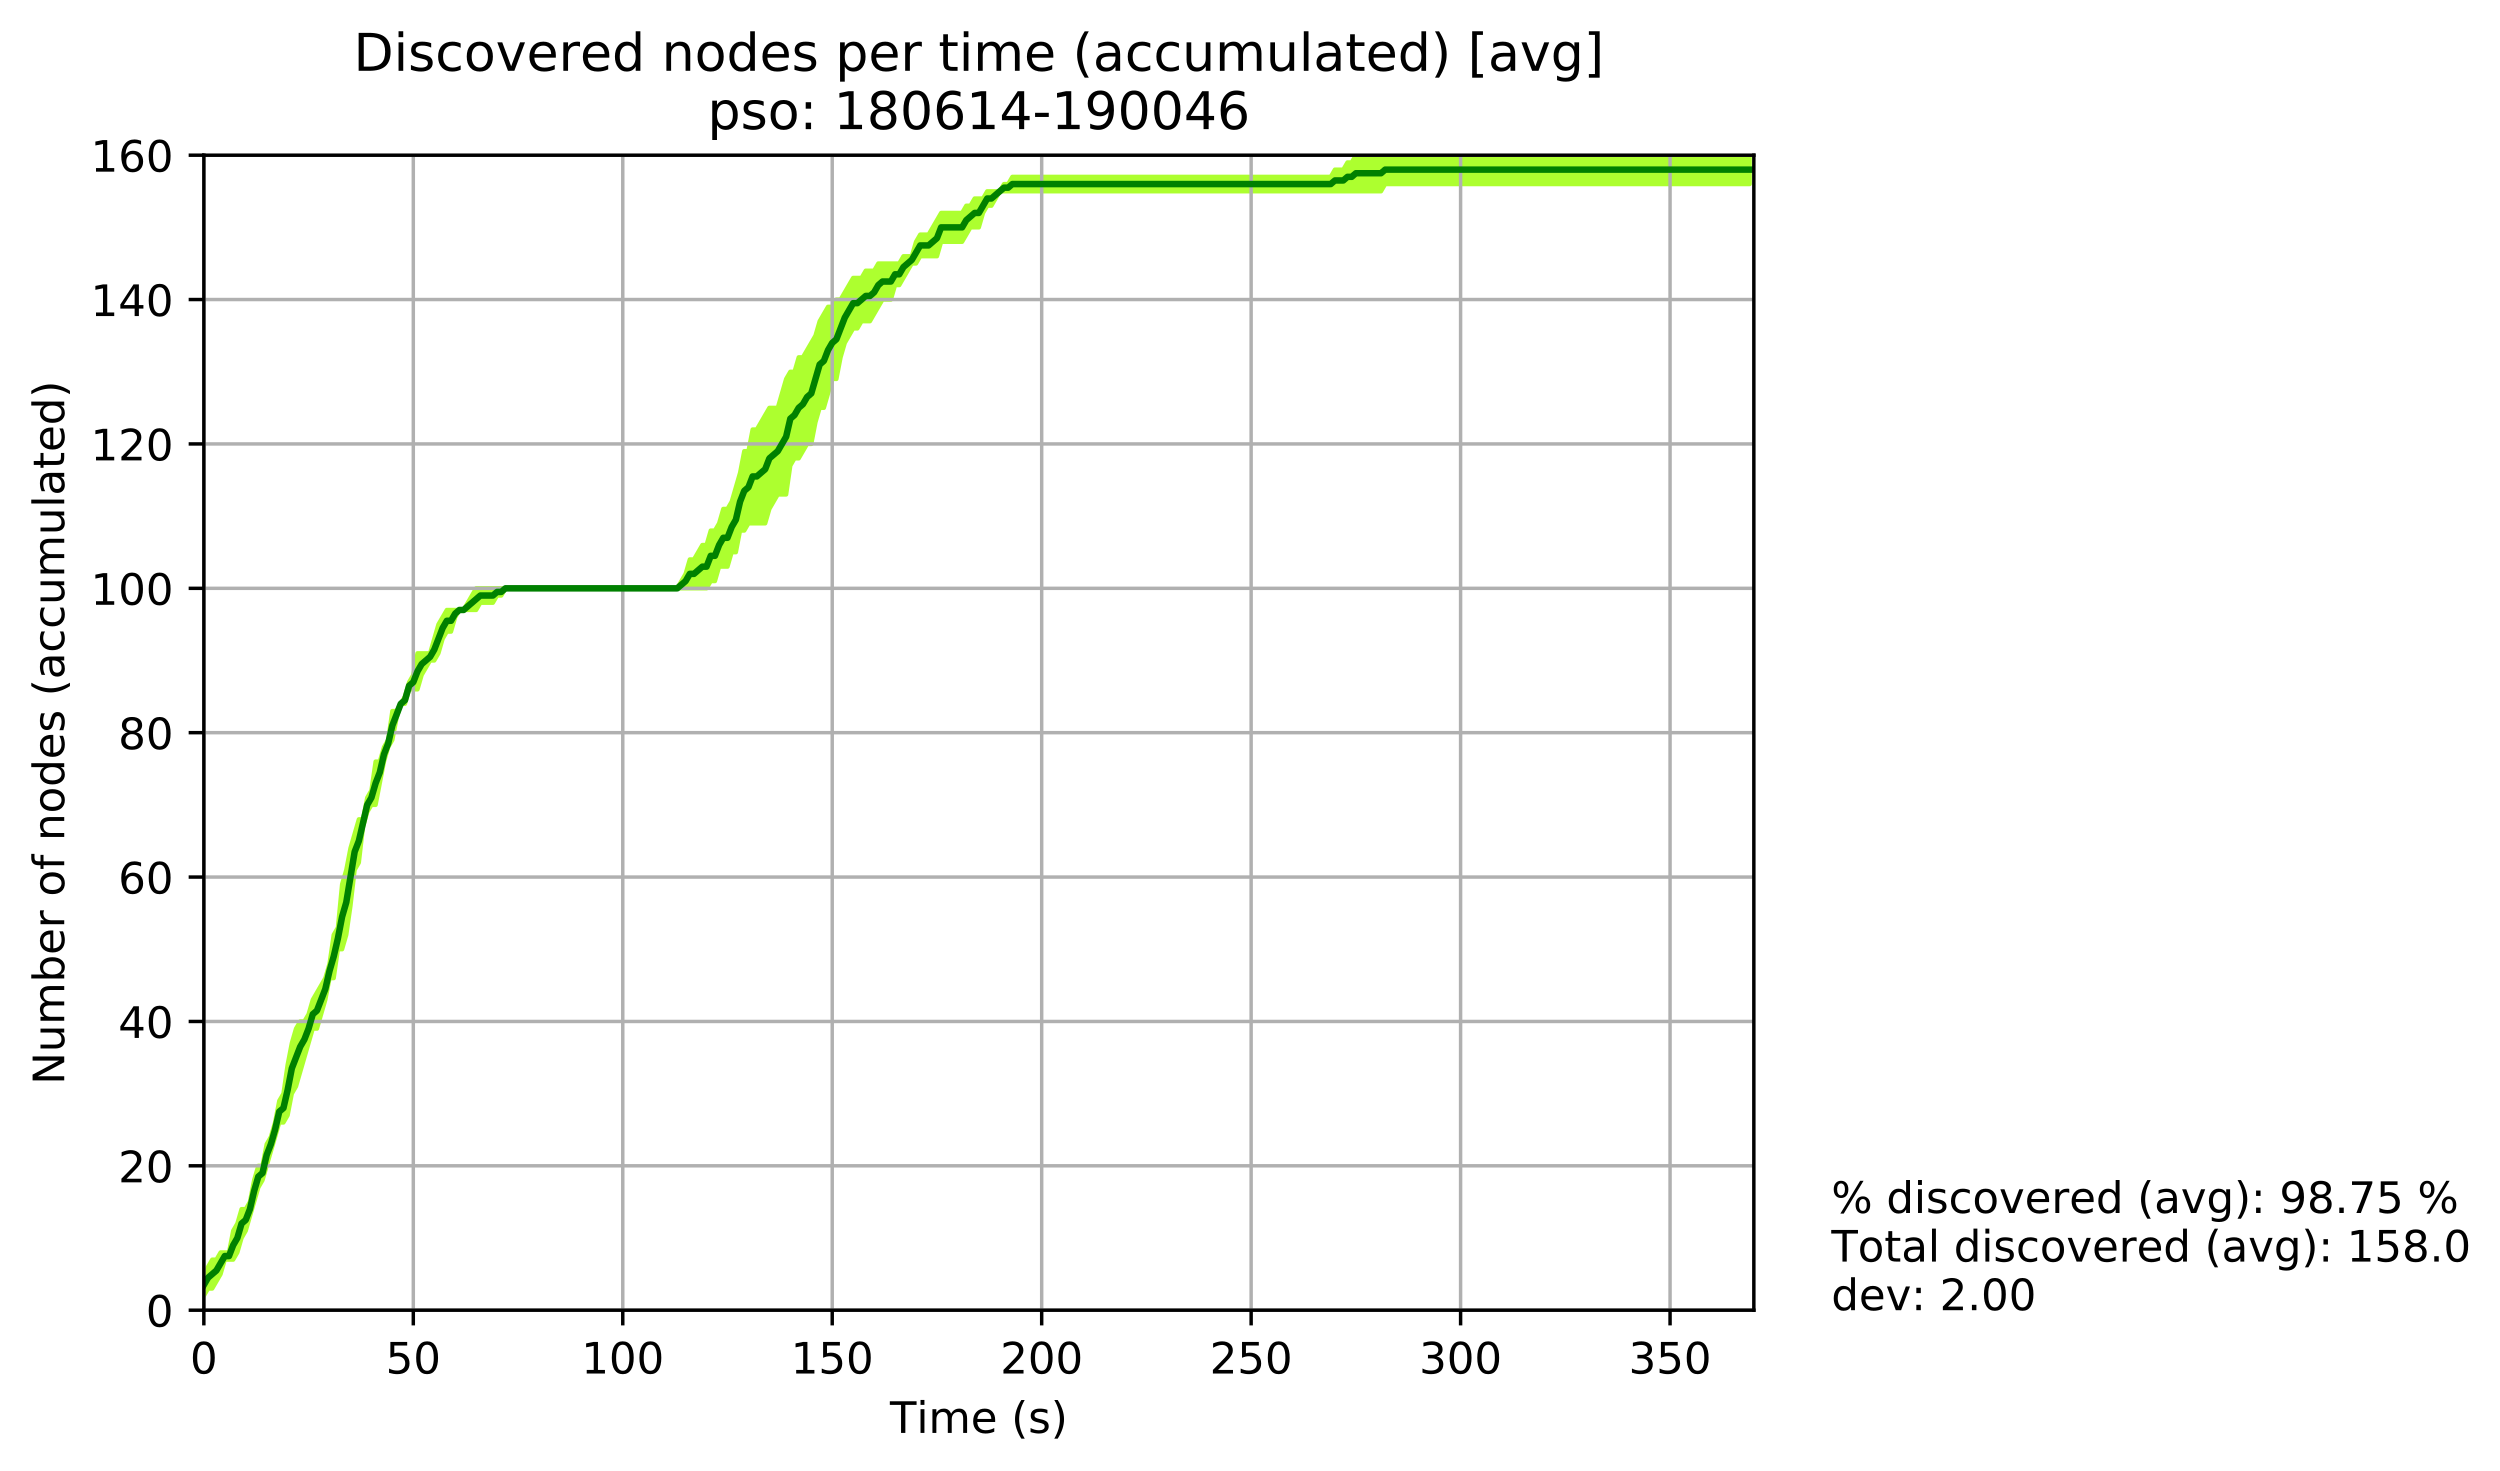 <?xml version="1.0" encoding="utf-8" standalone="no"?>
<!DOCTYPE svg PUBLIC "-//W3C//DTD SVG 1.1//EN"
  "http://www.w3.org/Graphics/SVG/1.1/DTD/svg11.dtd">
<!-- Created with matplotlib (http://matplotlib.org/) -->
<svg height="339pt" version="1.1" viewBox="0 0 576 339" width="576pt" xmlns="http://www.w3.org/2000/svg" xmlns:xlink="http://www.w3.org/1999/xlink">
 <defs>
  <style type="text/css">
*{stroke-linecap:butt;stroke-linejoin:round;}
  </style>
 </defs>
 <g id="figure_1">
  <g id="patch_1">
   <path d="M 0 339.424 
L 576.532 339.424 
L 576.532 0 
L 0 0 
z
" style="fill:#ffffff;"/>
  </g>
  <g id="axes_1">
   <g id="patch_2">
    <path d="M 46.966 301.868 
L 404.086 301.868 
L 404.086 35.755 
L 46.966 35.755 
z
" style="fill:#ffffff;"/>
   </g>
   <g id="PolyCollection_1">
    <defs>
     <path d="M 46.966 -40.883 
L 46.966 -45.872 
L 47.931 -47.535 
L 48.896 -49.199 
L 49.861 -49.199 
L 50.826 -50.862 
L 51.792 -50.862 
L 52.757 -50.862 
L 53.722 -55.851 
L 54.687 -57.515 
L 55.652 -60.841 
L 56.618 -60.841 
L 57.583 -62.504 
L 58.548 -67.494 
L 59.513 -70.82 
L 60.478 -70.82 
L 61.443 -75.81 
L 62.409 -77.473 
L 63.374 -80.799 
L 64.339 -85.789 
L 65.304 -87.452 
L 66.269 -94.105 
L 67.235 -99.095 
L 68.2 -102.421 
L 69.165 -104.084 
L 70.13 -104.084 
L 71.095 -105.747 
L 72.061 -109.074 
L 73.026 -110.737 
L 73.991 -112.4 
L 74.956 -114.063 
L 75.921 -117.39 
L 76.886 -124.043 
L 77.852 -125.706 
L 78.817 -135.685 
L 79.782 -139.011 
L 80.747 -144.001 
L 81.712 -147.327 
L 82.678 -150.654 
L 83.643 -150.654 
L 84.608 -155.643 
L 85.573 -157.307 
L 86.538 -163.959 
L 87.504 -163.959 
L 88.469 -167.286 
L 89.434 -168.949 
L 90.399 -175.602 
L 91.364 -175.602 
L 92.33 -177.265 
L 93.295 -178.928 
L 94.26 -182.255 
L 95.225 -183.918 
L 96.19 -188.907 
L 97.155 -188.907 
L 98.121 -188.907 
L 99.086 -188.907 
L 100.051 -192.234 
L 101.016 -195.56 
L 101.981 -197.223 
L 102.947 -198.887 
L 103.912 -198.887 
L 104.877 -198.887 
L 105.842 -198.887 
L 106.807 -198.887 
L 107.773 -200.55 
L 108.738 -202.213 
L 109.703 -203.876 
L 110.668 -203.876 
L 111.633 -203.876 
L 112.598 -203.876 
L 113.564 -203.876 
L 114.529 -203.876 
L 115.494 -203.876 
L 116.459 -203.876 
L 117.424 -203.876 
L 118.39 -203.876 
L 119.355 -203.876 
L 120.32 -203.876 
L 121.285 -203.876 
L 122.25 -203.876 
L 123.216 -203.876 
L 124.181 -203.876 
L 125.146 -203.876 
L 126.111 -203.876 
L 127.076 -203.876 
L 128.042 -203.876 
L 129.007 -203.876 
L 129.972 -203.876 
L 130.937 -203.876 
L 131.902 -203.876 
L 132.867 -203.876 
L 133.833 -203.876 
L 134.798 -203.876 
L 135.763 -203.876 
L 136.728 -203.876 
L 137.693 -203.876 
L 138.659 -203.876 
L 139.624 -203.876 
L 140.589 -203.876 
L 141.554 -203.876 
L 142.519 -203.876 
L 143.485 -203.876 
L 144.45 -203.876 
L 145.415 -203.876 
L 146.38 -203.876 
L 147.345 -203.876 
L 148.31 -203.876 
L 149.276 -203.876 
L 150.241 -203.876 
L 151.206 -203.876 
L 152.171 -203.876 
L 153.136 -203.876 
L 154.102 -203.876 
L 155.067 -203.876 
L 156.032 -203.876 
L 156.997 -205.539 
L 157.962 -207.203 
L 158.928 -210.529 
L 159.893 -210.529 
L 160.858 -212.192 
L 161.823 -213.855 
L 162.788 -213.855 
L 163.754 -217.182 
L 164.719 -217.182 
L 165.684 -218.845 
L 166.649 -222.171 
L 167.614 -222.171 
L 168.579 -223.835 
L 169.545 -227.161 
L 170.51 -230.487 
L 171.475 -235.477 
L 172.44 -235.477 
L 173.405 -240.467 
L 174.371 -240.467 
L 175.336 -242.13 
L 176.301 -243.793 
L 177.266 -245.456 
L 178.231 -245.456 
L 179.197 -245.456 
L 180.162 -248.783 
L 181.127 -252.109 
L 182.092 -253.772 
L 183.057 -253.772 
L 184.022 -257.099 
L 184.988 -257.099 
L 185.953 -258.762 
L 186.918 -260.425 
L 187.883 -262.088 
L 188.848 -265.415 
L 189.814 -267.078 
L 190.779 -268.741 
L 191.744 -268.741 
L 192.709 -270.404 
L 193.674 -270.404 
L 194.64 -272.067 
L 195.605 -273.731 
L 196.57 -275.394 
L 197.535 -275.394 
L 198.5 -275.394 
L 199.466 -277.057 
L 200.431 -277.057 
L 201.396 -277.057 
L 202.361 -278.72 
L 203.326 -278.72 
L 204.291 -278.72 
L 205.257 -278.72 
L 206.222 -278.72 
L 207.187 -278.72 
L 208.152 -280.383 
L 209.117 -280.383 
L 210.083 -280.383 
L 211.048 -283.71 
L 212.013 -285.373 
L 212.978 -285.373 
L 213.943 -285.373 
L 214.909 -287.036 
L 215.874 -288.699 
L 216.839 -290.363 
L 217.804 -290.363 
L 218.769 -290.363 
L 219.734 -290.363 
L 220.7 -290.363 
L 221.665 -290.363 
L 222.63 -292.026 
L 223.595 -292.026 
L 224.56 -293.689 
L 225.526 -293.689 
L 226.491 -293.689 
L 227.456 -295.352 
L 228.421 -295.352 
L 229.386 -295.352 
L 230.352 -295.352 
L 231.317 -297.015 
L 232.282 -297.015 
L 233.247 -298.679 
L 234.212 -298.679 
L 235.178 -298.679 
L 236.143 -298.679 
L 237.108 -298.679 
L 238.073 -298.679 
L 239.038 -298.679 
L 240.003 -298.679 
L 240.969 -298.679 
L 241.934 -298.679 
L 242.899 -298.679 
L 243.864 -298.679 
L 244.829 -298.679 
L 245.795 -298.679 
L 246.76 -298.679 
L 247.725 -298.679 
L 248.69 -298.679 
L 249.655 -298.679 
L 250.621 -298.679 
L 251.586 -298.679 
L 252.551 -298.679 
L 253.516 -298.679 
L 254.481 -298.679 
L 255.446 -298.679 
L 256.412 -298.679 
L 257.377 -298.679 
L 258.342 -298.679 
L 259.307 -298.679 
L 260.272 -298.679 
L 261.238 -298.679 
L 262.203 -298.679 
L 263.168 -298.679 
L 264.133 -298.679 
L 265.098 -298.679 
L 266.064 -298.679 
L 267.029 -298.679 
L 267.994 -298.679 
L 268.959 -298.679 
L 269.924 -298.679 
L 270.89 -298.679 
L 271.855 -298.679 
L 272.82 -298.679 
L 273.785 -298.679 
L 274.75 -298.679 
L 275.715 -298.679 
L 276.681 -298.679 
L 277.646 -298.679 
L 278.611 -298.679 
L 279.576 -298.679 
L 280.541 -298.679 
L 281.507 -298.679 
L 282.472 -298.679 
L 283.437 -298.679 
L 284.402 -298.679 
L 285.367 -298.679 
L 286.333 -298.679 
L 287.298 -298.679 
L 288.263 -298.679 
L 289.228 -298.679 
L 290.193 -298.679 
L 291.158 -298.679 
L 292.124 -298.679 
L 293.089 -298.679 
L 294.054 -298.679 
L 295.019 -298.679 
L 295.984 -298.679 
L 296.95 -298.679 
L 297.915 -298.679 
L 298.88 -298.679 
L 299.845 -298.679 
L 300.81 -298.679 
L 301.776 -298.679 
L 302.741 -298.679 
L 303.706 -298.679 
L 304.671 -298.679 
L 305.636 -298.679 
L 306.602 -298.679 
L 307.567 -300.342 
L 308.532 -300.342 
L 309.497 -300.342 
L 310.462 -302.005 
L 311.427 -302.005 
L 312.393 -303.668 
L 313.358 -303.668 
L 314.323 -303.668 
L 315.288 -303.668 
L 316.253 -303.668 
L 317.219 -303.668 
L 318.184 -303.668 
L 319.149 -303.668 
L 320.114 -303.668 
L 321.079 -303.668 
L 322.045 -303.668 
L 323.01 -303.668 
L 323.975 -303.668 
L 324.94 -303.668 
L 325.905 -303.668 
L 326.87 -303.668 
L 327.836 -303.668 
L 328.801 -303.668 
L 329.766 -303.668 
L 330.731 -303.668 
L 331.696 -303.668 
L 332.662 -303.668 
L 333.627 -303.668 
L 334.592 -303.668 
L 335.557 -303.668 
L 336.522 -303.668 
L 337.488 -303.668 
L 338.453 -303.668 
L 339.418 -303.668 
L 340.383 -303.668 
L 341.348 -303.668 
L 342.314 -303.668 
L 343.279 -303.668 
L 344.244 -303.668 
L 345.209 -303.668 
L 346.174 -303.668 
L 347.139 -303.668 
L 348.105 -303.668 
L 349.07 -303.668 
L 350.035 -303.668 
L 351 -303.668 
L 351.965 -303.668 
L 352.931 -303.668 
L 353.896 -303.668 
L 354.861 -303.668 
L 355.826 -303.668 
L 356.791 -303.668 
L 357.757 -303.668 
L 358.722 -303.668 
L 359.687 -303.668 
L 360.652 -303.668 
L 361.617 -303.668 
L 362.582 -303.668 
L 363.548 -303.668 
L 364.513 -303.668 
L 365.478 -303.668 
L 366.443 -303.668 
L 367.408 -303.668 
L 368.374 -303.668 
L 369.339 -303.668 
L 370.304 -303.668 
L 371.269 -303.668 
L 372.234 -303.668 
L 373.2 -303.668 
L 374.165 -303.668 
L 375.13 -303.668 
L 376.095 -303.668 
L 377.06 -303.668 
L 378.026 -303.668 
L 378.991 -303.668 
L 379.956 -303.668 
L 380.921 -303.668 
L 381.886 -303.668 
L 382.851 -303.668 
L 383.817 -303.668 
L 384.782 -303.668 
L 385.747 -303.668 
L 386.712 -303.668 
L 387.677 -303.668 
L 388.643 -303.668 
L 389.608 -303.668 
L 390.573 -303.668 
L 391.538 -303.668 
L 392.503 -303.668 
L 393.469 -303.668 
L 394.434 -303.668 
L 395.399 -303.668 
L 396.364 -303.668 
L 397.329 -303.668 
L 398.294 -303.668 
L 399.26 -303.668 
L 400.225 -303.668 
L 401.19 -303.668 
L 402.155 -303.668 
L 403.12 -303.668 
L 403.12 -297.015 
L 403.12 -297.015 
L 402.155 -297.015 
L 401.19 -297.015 
L 400.225 -297.015 
L 399.26 -297.015 
L 398.294 -297.015 
L 397.329 -297.015 
L 396.364 -297.015 
L 395.399 -297.015 
L 394.434 -297.015 
L 393.469 -297.015 
L 392.503 -297.015 
L 391.538 -297.015 
L 390.573 -297.015 
L 389.608 -297.015 
L 388.643 -297.015 
L 387.677 -297.015 
L 386.712 -297.015 
L 385.747 -297.015 
L 384.782 -297.015 
L 383.817 -297.015 
L 382.851 -297.015 
L 381.886 -297.015 
L 380.921 -297.015 
L 379.956 -297.015 
L 378.991 -297.015 
L 378.026 -297.015 
L 377.06 -297.015 
L 376.095 -297.015 
L 375.13 -297.015 
L 374.165 -297.015 
L 373.2 -297.015 
L 372.234 -297.015 
L 371.269 -297.015 
L 370.304 -297.015 
L 369.339 -297.015 
L 368.374 -297.015 
L 367.408 -297.015 
L 366.443 -297.015 
L 365.478 -297.015 
L 364.513 -297.015 
L 363.548 -297.015 
L 362.582 -297.015 
L 361.617 -297.015 
L 360.652 -297.015 
L 359.687 -297.015 
L 358.722 -297.015 
L 357.757 -297.015 
L 356.791 -297.015 
L 355.826 -297.015 
L 354.861 -297.015 
L 353.896 -297.015 
L 352.931 -297.015 
L 351.965 -297.015 
L 351 -297.015 
L 350.035 -297.015 
L 349.07 -297.015 
L 348.105 -297.015 
L 347.139 -297.015 
L 346.174 -297.015 
L 345.209 -297.015 
L 344.244 -297.015 
L 343.279 -297.015 
L 342.314 -297.015 
L 341.348 -297.015 
L 340.383 -297.015 
L 339.418 -297.015 
L 338.453 -297.015 
L 337.488 -297.015 
L 336.522 -297.015 
L 335.557 -297.015 
L 334.592 -297.015 
L 333.627 -297.015 
L 332.662 -297.015 
L 331.696 -297.015 
L 330.731 -297.015 
L 329.766 -297.015 
L 328.801 -297.015 
L 327.836 -297.015 
L 326.87 -297.015 
L 325.905 -297.015 
L 324.94 -297.015 
L 323.975 -297.015 
L 323.01 -297.015 
L 322.045 -297.015 
L 321.079 -297.015 
L 320.114 -297.015 
L 319.149 -297.015 
L 318.184 -295.352 
L 317.219 -295.352 
L 316.253 -295.352 
L 315.288 -295.352 
L 314.323 -295.352 
L 313.358 -295.352 
L 312.393 -295.352 
L 311.427 -295.352 
L 310.462 -295.352 
L 309.497 -295.352 
L 308.532 -295.352 
L 307.567 -295.352 
L 306.602 -295.352 
L 305.636 -295.352 
L 304.671 -295.352 
L 303.706 -295.352 
L 302.741 -295.352 
L 301.776 -295.352 
L 300.81 -295.352 
L 299.845 -295.352 
L 298.88 -295.352 
L 297.915 -295.352 
L 296.95 -295.352 
L 295.984 -295.352 
L 295.019 -295.352 
L 294.054 -295.352 
L 293.089 -295.352 
L 292.124 -295.352 
L 291.158 -295.352 
L 290.193 -295.352 
L 289.228 -295.352 
L 288.263 -295.352 
L 287.298 -295.352 
L 286.333 -295.352 
L 285.367 -295.352 
L 284.402 -295.352 
L 283.437 -295.352 
L 282.472 -295.352 
L 281.507 -295.352 
L 280.541 -295.352 
L 279.576 -295.352 
L 278.611 -295.352 
L 277.646 -295.352 
L 276.681 -295.352 
L 275.715 -295.352 
L 274.75 -295.352 
L 273.785 -295.352 
L 272.82 -295.352 
L 271.855 -295.352 
L 270.89 -295.352 
L 269.924 -295.352 
L 268.959 -295.352 
L 267.994 -295.352 
L 267.029 -295.352 
L 266.064 -295.352 
L 265.098 -295.352 
L 264.133 -295.352 
L 263.168 -295.352 
L 262.203 -295.352 
L 261.238 -295.352 
L 260.272 -295.352 
L 259.307 -295.352 
L 258.342 -295.352 
L 257.377 -295.352 
L 256.412 -295.352 
L 255.446 -295.352 
L 254.481 -295.352 
L 253.516 -295.352 
L 252.551 -295.352 
L 251.586 -295.352 
L 250.621 -295.352 
L 249.655 -295.352 
L 248.69 -295.352 
L 247.725 -295.352 
L 246.76 -295.352 
L 245.795 -295.352 
L 244.829 -295.352 
L 243.864 -295.352 
L 242.899 -295.352 
L 241.934 -295.352 
L 240.969 -295.352 
L 240.003 -295.352 
L 239.038 -295.352 
L 238.073 -295.352 
L 237.108 -295.352 
L 236.143 -295.352 
L 235.178 -295.352 
L 234.212 -295.352 
L 233.247 -295.352 
L 232.282 -295.352 
L 231.317 -295.352 
L 230.352 -295.352 
L 229.386 -293.689 
L 228.421 -292.026 
L 227.456 -292.026 
L 226.491 -290.363 
L 225.526 -287.036 
L 224.56 -287.036 
L 223.595 -287.036 
L 222.63 -285.373 
L 221.665 -283.71 
L 220.7 -283.71 
L 219.734 -283.71 
L 218.769 -283.71 
L 217.804 -283.71 
L 216.839 -283.71 
L 215.874 -280.383 
L 214.909 -280.383 
L 213.943 -280.383 
L 212.978 -280.383 
L 212.013 -280.383 
L 211.048 -278.72 
L 210.083 -278.72 
L 209.117 -277.057 
L 208.152 -275.394 
L 207.187 -273.731 
L 206.222 -273.731 
L 205.257 -270.404 
L 204.291 -270.404 
L 203.326 -270.404 
L 202.361 -268.741 
L 201.396 -267.078 
L 200.431 -265.415 
L 199.466 -265.415 
L 198.5 -265.415 
L 197.535 -263.751 
L 196.57 -263.751 
L 195.605 -262.088 
L 194.64 -260.425 
L 193.674 -257.099 
L 192.709 -252.109 
L 191.744 -252.109 
L 190.779 -248.783 
L 189.814 -245.456 
L 188.848 -245.456 
L 187.883 -242.13 
L 186.918 -237.14 
L 185.953 -237.14 
L 184.988 -235.477 
L 184.022 -233.814 
L 183.057 -233.814 
L 182.092 -232.151 
L 181.127 -225.498 
L 180.162 -225.498 
L 179.197 -225.498 
L 178.231 -223.835 
L 177.266 -222.171 
L 176.301 -218.845 
L 175.336 -218.845 
L 174.371 -218.845 
L 173.405 -218.845 
L 172.44 -218.845 
L 171.475 -217.182 
L 170.51 -217.182 
L 169.545 -212.192 
L 168.579 -212.192 
L 167.614 -208.866 
L 166.649 -208.866 
L 165.684 -208.866 
L 164.719 -205.539 
L 163.754 -205.539 
L 162.788 -203.876 
L 161.823 -203.876 
L 160.858 -203.876 
L 159.893 -203.876 
L 158.928 -203.876 
L 157.962 -203.876 
L 156.997 -203.876 
L 156.032 -203.876 
L 155.067 -203.876 
L 154.102 -203.876 
L 153.136 -203.876 
L 152.171 -203.876 
L 151.206 -203.876 
L 150.241 -203.876 
L 149.276 -203.876 
L 148.31 -203.876 
L 147.345 -203.876 
L 146.38 -203.876 
L 145.415 -203.876 
L 144.45 -203.876 
L 143.485 -203.876 
L 142.519 -203.876 
L 141.554 -203.876 
L 140.589 -203.876 
L 139.624 -203.876 
L 138.659 -203.876 
L 137.693 -203.876 
L 136.728 -203.876 
L 135.763 -203.876 
L 134.798 -203.876 
L 133.833 -203.876 
L 132.867 -203.876 
L 131.902 -203.876 
L 130.937 -203.876 
L 129.972 -203.876 
L 129.007 -203.876 
L 128.042 -203.876 
L 127.076 -203.876 
L 126.111 -203.876 
L 125.146 -203.876 
L 124.181 -203.876 
L 123.216 -203.876 
L 122.25 -203.876 
L 121.285 -203.876 
L 120.32 -203.876 
L 119.355 -203.876 
L 118.39 -203.876 
L 117.424 -203.876 
L 116.459 -203.876 
L 115.494 -202.213 
L 114.529 -202.213 
L 113.564 -200.55 
L 112.598 -200.55 
L 111.633 -200.55 
L 110.668 -200.55 
L 109.703 -198.887 
L 108.738 -198.887 
L 107.773 -198.887 
L 106.807 -198.887 
L 105.842 -198.887 
L 104.877 -197.223 
L 103.912 -193.897 
L 102.947 -193.897 
L 101.981 -192.234 
L 101.016 -188.907 
L 100.051 -187.244 
L 99.086 -187.244 
L 98.121 -185.581 
L 97.155 -183.918 
L 96.19 -180.591 
L 95.225 -180.591 
L 94.26 -180.591 
L 93.295 -177.265 
L 92.33 -177.265 
L 91.364 -173.939 
L 90.399 -168.949 
L 89.434 -167.286 
L 88.469 -163.959 
L 87.504 -158.97 
L 86.538 -153.98 
L 85.573 -153.98 
L 84.608 -152.317 
L 83.643 -148.991 
L 82.678 -140.675 
L 81.712 -139.011 
L 80.747 -130.695 
L 79.782 -124.043 
L 78.817 -120.716 
L 77.852 -120.716 
L 76.886 -114.063 
L 75.921 -114.063 
L 74.956 -109.074 
L 73.991 -105.747 
L 73.026 -102.421 
L 72.061 -102.421 
L 71.095 -99.095 
L 70.13 -95.768 
L 69.165 -92.442 
L 68.2 -89.115 
L 67.235 -87.452 
L 66.269 -82.463 
L 65.304 -80.799 
L 64.339 -80.799 
L 63.374 -77.473 
L 62.409 -74.147 
L 61.443 -70.82 
L 60.478 -67.494 
L 59.513 -65.831 
L 58.548 -62.504 
L 57.583 -59.178 
L 56.618 -55.851 
L 55.652 -54.188 
L 54.687 -50.862 
L 53.722 -49.199 
L 52.757 -49.199 
L 51.792 -49.199 
L 50.826 -45.872 
L 49.861 -44.209 
L 48.896 -42.546 
L 47.931 -42.546 
L 46.966 -40.883 
z
" id="mb2d508920b" style="stroke:#adff2f;"/>
    </defs>
    <g clip-path="url(#pba65930fd5)">
     <use style="fill:#adff2f;stroke:#adff2f;" x="0" xlink:href="#mb2d508920b" y="339.424"/>
    </g>
   </g>
   <g id="matplotlib.axis_1">
    <g id="xtick_1">
     <g id="line2d_1">
      <path clip-path="url(#pba65930fd5)" d="M 46.966 301.868 
L 46.966 35.755 
" style="fill:none;stroke:#b0b0b0;stroke-linecap:square;stroke-width:0.8;"/>
     </g>
     <g id="line2d_2">
      <defs>
       <path d="M 0 0 
L 0 3.5 
" id="m6613611f67" style="stroke:#000000;stroke-width:0.8;"/>
      </defs>
      <g>
       <use style="stroke:#000000;stroke-width:0.8;" x="46.966" xlink:href="#m6613611f67" y="301.868"/>
      </g>
     </g>
     <g id="text_1">
      <!-- 0 -->
      <defs>
       <path d="M 31.781 66.406 
Q 24.172 66.406 20.328 58.906 
Q 16.5 51.422 16.5 36.375 
Q 16.5 21.391 20.328 13.891 
Q 24.172 6.391 31.781 6.391 
Q 39.453 6.391 43.281 13.891 
Q 47.125 21.391 47.125 36.375 
Q 47.125 51.422 43.281 58.906 
Q 39.453 66.406 31.781 66.406 
z
M 31.781 74.219 
Q 44.047 74.219 50.516 64.516 
Q 56.984 54.828 56.984 36.375 
Q 56.984 17.969 50.516 8.266 
Q 44.047 -1.422 31.781 -1.422 
Q 19.531 -1.422 13.062 8.266 
Q 6.594 17.969 6.594 36.375 
Q 6.594 54.828 13.062 64.516 
Q 19.531 74.219 31.781 74.219 
z
" id="DejaVuSans-30"/>
      </defs>
      <g transform="translate(43.784 316.466)scale(0.1 -0.1)">
       <use xlink:href="#DejaVuSans-30"/>
      </g>
     </g>
    </g>
    <g id="xtick_2">
     <g id="line2d_3">
      <path clip-path="url(#pba65930fd5)" d="M 95.225 301.868 
L 95.225 35.755 
" style="fill:none;stroke:#b0b0b0;stroke-linecap:square;stroke-width:0.8;"/>
     </g>
     <g id="line2d_4">
      <g>
       <use style="stroke:#000000;stroke-width:0.8;" x="95.225" xlink:href="#m6613611f67" y="301.868"/>
      </g>
     </g>
     <g id="text_2">
      <!-- 50 -->
      <defs>
       <path d="M 10.797 72.906 
L 49.516 72.906 
L 49.516 64.594 
L 19.828 64.594 
L 19.828 46.734 
Q 21.969 47.469 24.109 47.828 
Q 26.266 48.188 28.422 48.188 
Q 40.625 48.188 47.75 41.5 
Q 54.891 34.812 54.891 23.391 
Q 54.891 11.625 47.562 5.094 
Q 40.234 -1.422 26.906 -1.422 
Q 22.312 -1.422 17.547 -0.641 
Q 12.797 0.141 7.719 1.703 
L 7.719 11.625 
Q 12.109 9.234 16.797 8.062 
Q 21.484 6.891 26.703 6.891 
Q 35.156 6.891 40.078 11.328 
Q 45.016 15.766 45.016 23.391 
Q 45.016 31 40.078 35.438 
Q 35.156 39.891 26.703 39.891 
Q 22.75 39.891 18.812 39.016 
Q 14.891 38.141 10.797 36.281 
z
" id="DejaVuSans-35"/>
      </defs>
      <g transform="translate(88.863 316.466)scale(0.1 -0.1)">
       <use xlink:href="#DejaVuSans-35"/>
       <use x="63.623" xlink:href="#DejaVuSans-30"/>
      </g>
     </g>
    </g>
    <g id="xtick_3">
     <g id="line2d_5">
      <path clip-path="url(#pba65930fd5)" d="M 143.485 301.868 
L 143.485 35.755 
" style="fill:none;stroke:#b0b0b0;stroke-linecap:square;stroke-width:0.8;"/>
     </g>
     <g id="line2d_6">
      <g>
       <use style="stroke:#000000;stroke-width:0.8;" x="143.485" xlink:href="#m6613611f67" y="301.868"/>
      </g>
     </g>
     <g id="text_3">
      <!-- 100 -->
      <defs>
       <path d="M 12.406 8.297 
L 28.516 8.297 
L 28.516 63.922 
L 10.984 60.406 
L 10.984 69.391 
L 28.422 72.906 
L 38.281 72.906 
L 38.281 8.297 
L 54.391 8.297 
L 54.391 0 
L 12.406 0 
z
" id="DejaVuSans-31"/>
      </defs>
      <g transform="translate(133.941 316.466)scale(0.1 -0.1)">
       <use xlink:href="#DejaVuSans-31"/>
       <use x="63.623" xlink:href="#DejaVuSans-30"/>
       <use x="127.246" xlink:href="#DejaVuSans-30"/>
      </g>
     </g>
    </g>
    <g id="xtick_4">
     <g id="line2d_7">
      <path clip-path="url(#pba65930fd5)" d="M 191.744 301.868 
L 191.744 35.755 
" style="fill:none;stroke:#b0b0b0;stroke-linecap:square;stroke-width:0.8;"/>
     </g>
     <g id="line2d_8">
      <g>
       <use style="stroke:#000000;stroke-width:0.8;" x="191.744" xlink:href="#m6613611f67" y="301.868"/>
      </g>
     </g>
     <g id="text_4">
      <!-- 150 -->
      <g transform="translate(182.2 316.466)scale(0.1 -0.1)">
       <use xlink:href="#DejaVuSans-31"/>
       <use x="63.623" xlink:href="#DejaVuSans-35"/>
       <use x="127.246" xlink:href="#DejaVuSans-30"/>
      </g>
     </g>
    </g>
    <g id="xtick_5">
     <g id="line2d_9">
      <path clip-path="url(#pba65930fd5)" d="M 240.003 301.868 
L 240.003 35.755 
" style="fill:none;stroke:#b0b0b0;stroke-linecap:square;stroke-width:0.8;"/>
     </g>
     <g id="line2d_10">
      <g>
       <use style="stroke:#000000;stroke-width:0.8;" x="240.003" xlink:href="#m6613611f67" y="301.868"/>
      </g>
     </g>
     <g id="text_5">
      <!-- 200 -->
      <defs>
       <path d="M 19.188 8.297 
L 53.609 8.297 
L 53.609 0 
L 7.328 0 
L 7.328 8.297 
Q 12.938 14.109 22.625 23.891 
Q 32.328 33.688 34.812 36.531 
Q 39.547 41.844 41.422 45.531 
Q 43.312 49.219 43.312 52.781 
Q 43.312 58.594 39.234 62.25 
Q 35.156 65.922 28.609 65.922 
Q 23.969 65.922 18.812 64.312 
Q 13.672 62.703 7.812 59.422 
L 7.812 69.391 
Q 13.766 71.781 18.938 73 
Q 24.125 74.219 28.422 74.219 
Q 39.75 74.219 46.484 68.547 
Q 53.219 62.891 53.219 53.422 
Q 53.219 48.922 51.531 44.891 
Q 49.859 40.875 45.406 35.406 
Q 44.188 33.984 37.641 27.219 
Q 31.109 20.453 19.188 8.297 
z
" id="DejaVuSans-32"/>
      </defs>
      <g transform="translate(230.46 316.466)scale(0.1 -0.1)">
       <use xlink:href="#DejaVuSans-32"/>
       <use x="63.623" xlink:href="#DejaVuSans-30"/>
       <use x="127.246" xlink:href="#DejaVuSans-30"/>
      </g>
     </g>
    </g>
    <g id="xtick_6">
     <g id="line2d_11">
      <path clip-path="url(#pba65930fd5)" d="M 288.263 301.868 
L 288.263 35.755 
" style="fill:none;stroke:#b0b0b0;stroke-linecap:square;stroke-width:0.8;"/>
     </g>
     <g id="line2d_12">
      <g>
       <use style="stroke:#000000;stroke-width:0.8;" x="288.263" xlink:href="#m6613611f67" y="301.868"/>
      </g>
     </g>
     <g id="text_6">
      <!-- 250 -->
      <g transform="translate(278.719 316.466)scale(0.1 -0.1)">
       <use xlink:href="#DejaVuSans-32"/>
       <use x="63.623" xlink:href="#DejaVuSans-35"/>
       <use x="127.246" xlink:href="#DejaVuSans-30"/>
      </g>
     </g>
    </g>
    <g id="xtick_7">
     <g id="line2d_13">
      <path clip-path="url(#pba65930fd5)" d="M 336.522 301.868 
L 336.522 35.755 
" style="fill:none;stroke:#b0b0b0;stroke-linecap:square;stroke-width:0.8;"/>
     </g>
     <g id="line2d_14">
      <g>
       <use style="stroke:#000000;stroke-width:0.8;" x="336.522" xlink:href="#m6613611f67" y="301.868"/>
      </g>
     </g>
     <g id="text_7">
      <!-- 300 -->
      <defs>
       <path d="M 40.578 39.312 
Q 47.656 37.797 51.625 33 
Q 55.609 28.219 55.609 21.188 
Q 55.609 10.406 48.188 4.484 
Q 40.766 -1.422 27.094 -1.422 
Q 22.516 -1.422 17.656 -0.516 
Q 12.797 0.391 7.625 2.203 
L 7.625 11.719 
Q 11.719 9.328 16.594 8.109 
Q 21.484 6.891 26.812 6.891 
Q 36.078 6.891 40.938 10.547 
Q 45.797 14.203 45.797 21.188 
Q 45.797 27.641 41.281 31.266 
Q 36.766 34.906 28.719 34.906 
L 20.219 34.906 
L 20.219 43.016 
L 29.109 43.016 
Q 36.375 43.016 40.234 45.922 
Q 44.094 48.828 44.094 54.297 
Q 44.094 59.906 40.109 62.906 
Q 36.141 65.922 28.719 65.922 
Q 24.656 65.922 20.016 65.031 
Q 15.375 64.156 9.812 62.312 
L 9.812 71.094 
Q 15.438 72.656 20.344 73.438 
Q 25.25 74.219 29.594 74.219 
Q 40.828 74.219 47.359 69.109 
Q 53.906 64.016 53.906 55.328 
Q 53.906 49.266 50.438 45.094 
Q 46.969 40.922 40.578 39.312 
z
" id="DejaVuSans-33"/>
      </defs>
      <g transform="translate(326.979 316.466)scale(0.1 -0.1)">
       <use xlink:href="#DejaVuSans-33"/>
       <use x="63.623" xlink:href="#DejaVuSans-30"/>
       <use x="127.246" xlink:href="#DejaVuSans-30"/>
      </g>
     </g>
    </g>
    <g id="xtick_8">
     <g id="line2d_15">
      <path clip-path="url(#pba65930fd5)" d="M 384.782 301.868 
L 384.782 35.755 
" style="fill:none;stroke:#b0b0b0;stroke-linecap:square;stroke-width:0.8;"/>
     </g>
     <g id="line2d_16">
      <g>
       <use style="stroke:#000000;stroke-width:0.8;" x="384.782" xlink:href="#m6613611f67" y="301.868"/>
      </g>
     </g>
     <g id="text_8">
      <!-- 350 -->
      <g transform="translate(375.238 316.466)scale(0.1 -0.1)">
       <use xlink:href="#DejaVuSans-33"/>
       <use x="63.623" xlink:href="#DejaVuSans-35"/>
       <use x="127.246" xlink:href="#DejaVuSans-30"/>
      </g>
     </g>
    </g>
    <g id="text_9">
     <!-- Time (s) -->
     <defs>
      <path d="M -0.297 72.906 
L 61.375 72.906 
L 61.375 64.594 
L 35.5 64.594 
L 35.5 0 
L 25.594 0 
L 25.594 64.594 
L -0.297 64.594 
z
" id="DejaVuSans-54"/>
      <path d="M 9.422 54.688 
L 18.406 54.688 
L 18.406 0 
L 9.422 0 
z
M 9.422 75.984 
L 18.406 75.984 
L 18.406 64.594 
L 9.422 64.594 
z
" id="DejaVuSans-69"/>
      <path d="M 52 44.188 
Q 55.375 50.25 60.062 53.125 
Q 64.75 56 71.094 56 
Q 79.641 56 84.281 50.016 
Q 88.922 44.047 88.922 33.016 
L 88.922 0 
L 79.891 0 
L 79.891 32.719 
Q 79.891 40.578 77.094 44.375 
Q 74.312 48.188 68.609 48.188 
Q 61.625 48.188 57.562 43.547 
Q 53.516 38.922 53.516 30.906 
L 53.516 0 
L 44.484 0 
L 44.484 32.719 
Q 44.484 40.625 41.703 44.406 
Q 38.922 48.188 33.109 48.188 
Q 26.219 48.188 22.156 43.531 
Q 18.109 38.875 18.109 30.906 
L 18.109 0 
L 9.078 0 
L 9.078 54.688 
L 18.109 54.688 
L 18.109 46.188 
Q 21.188 51.219 25.484 53.609 
Q 29.781 56 35.688 56 
Q 41.656 56 45.828 52.969 
Q 50 49.953 52 44.188 
z
" id="DejaVuSans-6d"/>
      <path d="M 56.203 29.594 
L 56.203 25.203 
L 14.891 25.203 
Q 15.484 15.922 20.484 11.062 
Q 25.484 6.203 34.422 6.203 
Q 39.594 6.203 44.453 7.469 
Q 49.312 8.734 54.109 11.281 
L 54.109 2.781 
Q 49.266 0.734 44.188 -0.344 
Q 39.109 -1.422 33.891 -1.422 
Q 20.797 -1.422 13.156 6.188 
Q 5.516 13.812 5.516 26.812 
Q 5.516 40.234 12.766 48.109 
Q 20.016 56 32.328 56 
Q 43.359 56 49.781 48.891 
Q 56.203 41.797 56.203 29.594 
z
M 47.219 32.234 
Q 47.125 39.594 43.094 43.984 
Q 39.062 48.391 32.422 48.391 
Q 24.906 48.391 20.391 44.141 
Q 15.875 39.891 15.188 32.172 
z
" id="DejaVuSans-65"/>
      <path id="DejaVuSans-20"/>
      <path d="M 31 75.875 
Q 24.469 64.656 21.281 53.656 
Q 18.109 42.672 18.109 31.391 
Q 18.109 20.125 21.312 9.062 
Q 24.516 -2 31 -13.188 
L 23.188 -13.188 
Q 15.875 -1.703 12.234 9.375 
Q 8.594 20.453 8.594 31.391 
Q 8.594 42.281 12.203 53.312 
Q 15.828 64.359 23.188 75.875 
z
" id="DejaVuSans-28"/>
      <path d="M 44.281 53.078 
L 44.281 44.578 
Q 40.484 46.531 36.375 47.5 
Q 32.281 48.484 27.875 48.484 
Q 21.188 48.484 17.844 46.438 
Q 14.5 44.391 14.5 40.281 
Q 14.5 37.156 16.891 35.375 
Q 19.281 33.594 26.516 31.984 
L 29.594 31.297 
Q 39.156 29.25 43.188 25.516 
Q 47.219 21.781 47.219 15.094 
Q 47.219 7.469 41.188 3.016 
Q 35.156 -1.422 24.609 -1.422 
Q 20.219 -1.422 15.453 -0.562 
Q 10.688 0.297 5.422 2 
L 5.422 11.281 
Q 10.406 8.688 15.234 7.391 
Q 20.062 6.109 24.812 6.109 
Q 31.156 6.109 34.562 8.281 
Q 37.984 10.453 37.984 14.406 
Q 37.984 18.062 35.516 20.016 
Q 33.062 21.969 24.703 23.781 
L 21.578 24.516 
Q 13.234 26.266 9.516 29.906 
Q 5.812 33.547 5.812 39.891 
Q 5.812 47.609 11.281 51.797 
Q 16.75 56 26.812 56 
Q 31.781 56 36.172 55.266 
Q 40.578 54.547 44.281 53.078 
z
" id="DejaVuSans-73"/>
      <path d="M 8.016 75.875 
L 15.828 75.875 
Q 23.141 64.359 26.781 53.312 
Q 30.422 42.281 30.422 31.391 
Q 30.422 20.453 26.781 9.375 
Q 23.141 -1.703 15.828 -13.188 
L 8.016 -13.188 
Q 14.5 -2 17.703 9.062 
Q 20.906 20.125 20.906 31.391 
Q 20.906 42.672 17.703 53.656 
Q 14.5 64.656 8.016 75.875 
z
" id="DejaVuSans-29"/>
     </defs>
     <g transform="translate(205.043 330.144)scale(0.1 -0.1)">
      <use xlink:href="#DejaVuSans-54"/>
      <use x="61.037" xlink:href="#DejaVuSans-69"/>
      <use x="88.82" xlink:href="#DejaVuSans-6d"/>
      <use x="186.232" xlink:href="#DejaVuSans-65"/>
      <use x="247.756" xlink:href="#DejaVuSans-20"/>
      <use x="279.543" xlink:href="#DejaVuSans-28"/>
      <use x="318.557" xlink:href="#DejaVuSans-73"/>
      <use x="370.656" xlink:href="#DejaVuSans-29"/>
     </g>
    </g>
   </g>
   <g id="matplotlib.axis_2">
    <g id="ytick_1">
     <g id="line2d_17">
      <path clip-path="url(#pba65930fd5)" d="M 46.966 301.868 
L 404.086 301.868 
" style="fill:none;stroke:#b0b0b0;stroke-linecap:square;stroke-width:0.8;"/>
     </g>
     <g id="line2d_18">
      <defs>
       <path d="M 0 0 
L -3.5 0 
" id="mb98529497b" style="stroke:#000000;stroke-width:0.8;"/>
      </defs>
      <g>
       <use style="stroke:#000000;stroke-width:0.8;" x="46.966" xlink:href="#mb98529497b" y="301.868"/>
      </g>
     </g>
     <g id="text_10">
      <!-- 0 -->
      <g transform="translate(33.603 305.667)scale(0.1 -0.1)">
       <use xlink:href="#DejaVuSans-30"/>
      </g>
     </g>
    </g>
    <g id="ytick_2">
     <g id="line2d_19">
      <path clip-path="url(#pba65930fd5)" d="M 46.966 268.603 
L 404.086 268.603 
" style="fill:none;stroke:#b0b0b0;stroke-linecap:square;stroke-width:0.8;"/>
     </g>
     <g id="line2d_20">
      <g>
       <use style="stroke:#000000;stroke-width:0.8;" x="46.966" xlink:href="#mb98529497b" y="268.603"/>
      </g>
     </g>
     <g id="text_11">
      <!-- 20 -->
      <g transform="translate(27.241 272.403)scale(0.1 -0.1)">
       <use xlink:href="#DejaVuSans-32"/>
       <use x="63.623" xlink:href="#DejaVuSans-30"/>
      </g>
     </g>
    </g>
    <g id="ytick_3">
     <g id="line2d_21">
      <path clip-path="url(#pba65930fd5)" d="M 46.966 235.339 
L 404.086 235.339 
" style="fill:none;stroke:#b0b0b0;stroke-linecap:square;stroke-width:0.8;"/>
     </g>
     <g id="line2d_22">
      <g>
       <use style="stroke:#000000;stroke-width:0.8;" x="46.966" xlink:href="#mb98529497b" y="235.339"/>
      </g>
     </g>
     <g id="text_12">
      <!-- 40 -->
      <defs>
       <path d="M 37.797 64.312 
L 12.891 25.391 
L 37.797 25.391 
z
M 35.203 72.906 
L 47.609 72.906 
L 47.609 25.391 
L 58.016 25.391 
L 58.016 17.188 
L 47.609 17.188 
L 47.609 0 
L 37.797 0 
L 37.797 17.188 
L 4.891 17.188 
L 4.891 26.703 
z
" id="DejaVuSans-34"/>
      </defs>
      <g transform="translate(27.241 239.139)scale(0.1 -0.1)">
       <use xlink:href="#DejaVuSans-34"/>
       <use x="63.623" xlink:href="#DejaVuSans-30"/>
      </g>
     </g>
    </g>
    <g id="ytick_4">
     <g id="line2d_23">
      <path clip-path="url(#pba65930fd5)" d="M 46.966 202.076 
L 404.086 202.076 
" style="fill:none;stroke:#b0b0b0;stroke-linecap:square;stroke-width:0.8;"/>
     </g>
     <g id="line2d_24">
      <g>
       <use style="stroke:#000000;stroke-width:0.8;" x="46.966" xlink:href="#mb98529497b" y="202.076"/>
      </g>
     </g>
     <g id="text_13">
      <!-- 60 -->
      <defs>
       <path d="M 33.016 40.375 
Q 26.375 40.375 22.484 35.828 
Q 18.609 31.297 18.609 23.391 
Q 18.609 15.531 22.484 10.953 
Q 26.375 6.391 33.016 6.391 
Q 39.656 6.391 43.531 10.953 
Q 47.406 15.531 47.406 23.391 
Q 47.406 31.297 43.531 35.828 
Q 39.656 40.375 33.016 40.375 
z
M 52.594 71.297 
L 52.594 62.312 
Q 48.875 64.062 45.094 64.984 
Q 41.312 65.922 37.594 65.922 
Q 27.828 65.922 22.672 59.328 
Q 17.531 52.734 16.797 39.406 
Q 19.672 43.656 24.016 45.922 
Q 28.375 48.188 33.594 48.188 
Q 44.578 48.188 50.953 41.516 
Q 57.328 34.859 57.328 23.391 
Q 57.328 12.156 50.688 5.359 
Q 44.047 -1.422 33.016 -1.422 
Q 20.359 -1.422 13.672 8.266 
Q 6.984 17.969 6.984 36.375 
Q 6.984 53.656 15.188 63.938 
Q 23.391 74.219 37.203 74.219 
Q 40.922 74.219 44.703 73.484 
Q 48.484 72.75 52.594 71.297 
z
" id="DejaVuSans-36"/>
      </defs>
      <g transform="translate(27.241 205.875)scale(0.1 -0.1)">
       <use xlink:href="#DejaVuSans-36"/>
       <use x="63.623" xlink:href="#DejaVuSans-30"/>
      </g>
     </g>
    </g>
    <g id="ytick_5">
     <g id="line2d_25">
      <path clip-path="url(#pba65930fd5)" d="M 46.966 168.811 
L 404.086 168.811 
" style="fill:none;stroke:#b0b0b0;stroke-linecap:square;stroke-width:0.8;"/>
     </g>
     <g id="line2d_26">
      <g>
       <use style="stroke:#000000;stroke-width:0.8;" x="46.966" xlink:href="#mb98529497b" y="168.811"/>
      </g>
     </g>
     <g id="text_14">
      <!-- 80 -->
      <defs>
       <path d="M 31.781 34.625 
Q 24.75 34.625 20.719 30.859 
Q 16.703 27.094 16.703 20.516 
Q 16.703 13.922 20.719 10.156 
Q 24.75 6.391 31.781 6.391 
Q 38.812 6.391 42.859 10.172 
Q 46.922 13.969 46.922 20.516 
Q 46.922 27.094 42.891 30.859 
Q 38.875 34.625 31.781 34.625 
z
M 21.922 38.812 
Q 15.578 40.375 12.031 44.719 
Q 8.5 49.078 8.5 55.328 
Q 8.5 64.062 14.719 69.141 
Q 20.953 74.219 31.781 74.219 
Q 42.672 74.219 48.875 69.141 
Q 55.078 64.062 55.078 55.328 
Q 55.078 49.078 51.531 44.719 
Q 48 40.375 41.703 38.812 
Q 48.828 37.156 52.797 32.312 
Q 56.781 27.484 56.781 20.516 
Q 56.781 9.906 50.312 4.234 
Q 43.844 -1.422 31.781 -1.422 
Q 19.734 -1.422 13.25 4.234 
Q 6.781 9.906 6.781 20.516 
Q 6.781 27.484 10.781 32.312 
Q 14.797 37.156 21.922 38.812 
z
M 18.312 54.391 
Q 18.312 48.734 21.844 45.562 
Q 25.391 42.391 31.781 42.391 
Q 38.141 42.391 41.719 45.562 
Q 45.312 48.734 45.312 54.391 
Q 45.312 60.062 41.719 63.234 
Q 38.141 66.406 31.781 66.406 
Q 25.391 66.406 21.844 63.234 
Q 18.312 60.062 18.312 54.391 
z
" id="DejaVuSans-38"/>
      </defs>
      <g transform="translate(27.241 172.611)scale(0.1 -0.1)">
       <use xlink:href="#DejaVuSans-38"/>
       <use x="63.623" xlink:href="#DejaVuSans-30"/>
      </g>
     </g>
    </g>
    <g id="ytick_6">
     <g id="line2d_27">
      <path clip-path="url(#pba65930fd5)" d="M 46.966 135.548 
L 404.086 135.548 
" style="fill:none;stroke:#b0b0b0;stroke-linecap:square;stroke-width:0.8;"/>
     </g>
     <g id="line2d_28">
      <g>
       <use style="stroke:#000000;stroke-width:0.8;" x="46.966" xlink:href="#mb98529497b" y="135.548"/>
      </g>
     </g>
     <g id="text_15">
      <!-- 100 -->
      <g transform="translate(20.878 139.347)scale(0.1 -0.1)">
       <use xlink:href="#DejaVuSans-31"/>
       <use x="63.623" xlink:href="#DejaVuSans-30"/>
       <use x="127.246" xlink:href="#DejaVuSans-30"/>
      </g>
     </g>
    </g>
    <g id="ytick_7">
     <g id="line2d_29">
      <path clip-path="url(#pba65930fd5)" d="M 46.966 102.284 
L 404.086 102.284 
" style="fill:none;stroke:#b0b0b0;stroke-linecap:square;stroke-width:0.8;"/>
     </g>
     <g id="line2d_30">
      <g>
       <use style="stroke:#000000;stroke-width:0.8;" x="46.966" xlink:href="#mb98529497b" y="102.284"/>
      </g>
     </g>
     <g id="text_16">
      <!-- 120 -->
      <g transform="translate(20.878 106.083)scale(0.1 -0.1)">
       <use xlink:href="#DejaVuSans-31"/>
       <use x="63.623" xlink:href="#DejaVuSans-32"/>
       <use x="127.246" xlink:href="#DejaVuSans-30"/>
      </g>
     </g>
    </g>
    <g id="ytick_8">
     <g id="line2d_31">
      <path clip-path="url(#pba65930fd5)" d="M 46.966 69.019 
L 404.086 69.019 
" style="fill:none;stroke:#b0b0b0;stroke-linecap:square;stroke-width:0.8;"/>
     </g>
     <g id="line2d_32">
      <g>
       <use style="stroke:#000000;stroke-width:0.8;" x="46.966" xlink:href="#mb98529497b" y="69.019"/>
      </g>
     </g>
     <g id="text_17">
      <!-- 140 -->
      <g transform="translate(20.878 72.819)scale(0.1 -0.1)">
       <use xlink:href="#DejaVuSans-31"/>
       <use x="63.623" xlink:href="#DejaVuSans-34"/>
       <use x="127.246" xlink:href="#DejaVuSans-30"/>
      </g>
     </g>
    </g>
    <g id="ytick_9">
     <g id="line2d_33">
      <path clip-path="url(#pba65930fd5)" d="M 46.966 35.755 
L 404.086 35.755 
" style="fill:none;stroke:#b0b0b0;stroke-linecap:square;stroke-width:0.8;"/>
     </g>
     <g id="line2d_34">
      <g>
       <use style="stroke:#000000;stroke-width:0.8;" x="46.966" xlink:href="#mb98529497b" y="35.755"/>
      </g>
     </g>
     <g id="text_18">
      <!-- 160 -->
      <g transform="translate(20.878 39.555)scale(0.1 -0.1)">
       <use xlink:href="#DejaVuSans-31"/>
       <use x="63.623" xlink:href="#DejaVuSans-36"/>
       <use x="127.246" xlink:href="#DejaVuSans-30"/>
      </g>
     </g>
    </g>
    <g id="text_19">
     <!-- Number of nodes (accumulated) -->
     <defs>
      <path d="M 9.812 72.906 
L 23.094 72.906 
L 55.422 11.922 
L 55.422 72.906 
L 64.984 72.906 
L 64.984 0 
L 51.703 0 
L 19.391 60.984 
L 19.391 0 
L 9.812 0 
z
" id="DejaVuSans-4e"/>
      <path d="M 8.5 21.578 
L 8.5 54.688 
L 17.484 54.688 
L 17.484 21.922 
Q 17.484 14.156 20.5 10.266 
Q 23.531 6.391 29.594 6.391 
Q 36.859 6.391 41.078 11.031 
Q 45.312 15.672 45.312 23.688 
L 45.312 54.688 
L 54.297 54.688 
L 54.297 0 
L 45.312 0 
L 45.312 8.406 
Q 42.047 3.422 37.719 1 
Q 33.406 -1.422 27.688 -1.422 
Q 18.266 -1.422 13.375 4.438 
Q 8.5 10.297 8.5 21.578 
z
M 31.109 56 
z
" id="DejaVuSans-75"/>
      <path d="M 48.688 27.297 
Q 48.688 37.203 44.609 42.844 
Q 40.531 48.484 33.406 48.484 
Q 26.266 48.484 22.188 42.844 
Q 18.109 37.203 18.109 27.297 
Q 18.109 17.391 22.188 11.75 
Q 26.266 6.109 33.406 6.109 
Q 40.531 6.109 44.609 11.75 
Q 48.688 17.391 48.688 27.297 
z
M 18.109 46.391 
Q 20.953 51.266 25.266 53.625 
Q 29.594 56 35.594 56 
Q 45.562 56 51.781 48.094 
Q 58.016 40.188 58.016 27.297 
Q 58.016 14.406 51.781 6.484 
Q 45.562 -1.422 35.594 -1.422 
Q 29.594 -1.422 25.266 0.953 
Q 20.953 3.328 18.109 8.203 
L 18.109 0 
L 9.078 0 
L 9.078 75.984 
L 18.109 75.984 
z
" id="DejaVuSans-62"/>
      <path d="M 41.109 46.297 
Q 39.594 47.172 37.812 47.578 
Q 36.031 48 33.891 48 
Q 26.266 48 22.188 43.047 
Q 18.109 38.094 18.109 28.812 
L 18.109 0 
L 9.078 0 
L 9.078 54.688 
L 18.109 54.688 
L 18.109 46.188 
Q 20.953 51.172 25.484 53.578 
Q 30.031 56 36.531 56 
Q 37.453 56 38.578 55.875 
Q 39.703 55.766 41.062 55.516 
z
" id="DejaVuSans-72"/>
      <path d="M 30.609 48.391 
Q 23.391 48.391 19.188 42.75 
Q 14.984 37.109 14.984 27.297 
Q 14.984 17.484 19.156 11.844 
Q 23.344 6.203 30.609 6.203 
Q 37.797 6.203 41.984 11.859 
Q 46.188 17.531 46.188 27.297 
Q 46.188 37.016 41.984 42.703 
Q 37.797 48.391 30.609 48.391 
z
M 30.609 56 
Q 42.328 56 49.016 48.375 
Q 55.719 40.766 55.719 27.297 
Q 55.719 13.875 49.016 6.219 
Q 42.328 -1.422 30.609 -1.422 
Q 18.844 -1.422 12.172 6.219 
Q 5.516 13.875 5.516 27.297 
Q 5.516 40.766 12.172 48.375 
Q 18.844 56 30.609 56 
z
" id="DejaVuSans-6f"/>
      <path d="M 37.109 75.984 
L 37.109 68.5 
L 28.516 68.5 
Q 23.688 68.5 21.797 66.547 
Q 19.922 64.594 19.922 59.516 
L 19.922 54.688 
L 34.719 54.688 
L 34.719 47.703 
L 19.922 47.703 
L 19.922 0 
L 10.891 0 
L 10.891 47.703 
L 2.297 47.703 
L 2.297 54.688 
L 10.891 54.688 
L 10.891 58.5 
Q 10.891 67.625 15.141 71.797 
Q 19.391 75.984 28.609 75.984 
z
" id="DejaVuSans-66"/>
      <path d="M 54.891 33.016 
L 54.891 0 
L 45.906 0 
L 45.906 32.719 
Q 45.906 40.484 42.875 44.328 
Q 39.844 48.188 33.797 48.188 
Q 26.516 48.188 22.312 43.547 
Q 18.109 38.922 18.109 30.906 
L 18.109 0 
L 9.078 0 
L 9.078 54.688 
L 18.109 54.688 
L 18.109 46.188 
Q 21.344 51.125 25.703 53.562 
Q 30.078 56 35.797 56 
Q 45.219 56 50.047 50.172 
Q 54.891 44.344 54.891 33.016 
z
" id="DejaVuSans-6e"/>
      <path d="M 45.406 46.391 
L 45.406 75.984 
L 54.391 75.984 
L 54.391 0 
L 45.406 0 
L 45.406 8.203 
Q 42.578 3.328 38.25 0.953 
Q 33.938 -1.422 27.875 -1.422 
Q 17.969 -1.422 11.734 6.484 
Q 5.516 14.406 5.516 27.297 
Q 5.516 40.188 11.734 48.094 
Q 17.969 56 27.875 56 
Q 33.938 56 38.25 53.625 
Q 42.578 51.266 45.406 46.391 
z
M 14.797 27.297 
Q 14.797 17.391 18.875 11.75 
Q 22.953 6.109 30.078 6.109 
Q 37.203 6.109 41.297 11.75 
Q 45.406 17.391 45.406 27.297 
Q 45.406 37.203 41.297 42.844 
Q 37.203 48.484 30.078 48.484 
Q 22.953 48.484 18.875 42.844 
Q 14.797 37.203 14.797 27.297 
z
" id="DejaVuSans-64"/>
      <path d="M 34.281 27.484 
Q 23.391 27.484 19.188 25 
Q 14.984 22.516 14.984 16.5 
Q 14.984 11.719 18.141 8.906 
Q 21.297 6.109 26.703 6.109 
Q 34.188 6.109 38.703 11.406 
Q 43.219 16.703 43.219 25.484 
L 43.219 27.484 
z
M 52.203 31.203 
L 52.203 0 
L 43.219 0 
L 43.219 8.297 
Q 40.141 3.328 35.547 0.953 
Q 30.953 -1.422 24.312 -1.422 
Q 15.922 -1.422 10.953 3.297 
Q 6 8.016 6 15.922 
Q 6 25.141 12.172 29.828 
Q 18.359 34.516 30.609 34.516 
L 43.219 34.516 
L 43.219 35.406 
Q 43.219 41.609 39.141 45 
Q 35.062 48.391 27.688 48.391 
Q 23 48.391 18.547 47.266 
Q 14.109 46.141 10.016 43.891 
L 10.016 52.203 
Q 14.938 54.109 19.578 55.047 
Q 24.219 56 28.609 56 
Q 40.484 56 46.344 49.844 
Q 52.203 43.703 52.203 31.203 
z
" id="DejaVuSans-61"/>
      <path d="M 48.781 52.594 
L 48.781 44.188 
Q 44.969 46.297 41.141 47.344 
Q 37.312 48.391 33.406 48.391 
Q 24.656 48.391 19.812 42.844 
Q 14.984 37.312 14.984 27.297 
Q 14.984 17.281 19.812 11.734 
Q 24.656 6.203 33.406 6.203 
Q 37.312 6.203 41.141 7.25 
Q 44.969 8.297 48.781 10.406 
L 48.781 2.094 
Q 45.016 0.344 40.984 -0.531 
Q 36.969 -1.422 32.422 -1.422 
Q 20.062 -1.422 12.781 6.344 
Q 5.516 14.109 5.516 27.297 
Q 5.516 40.672 12.859 48.328 
Q 20.219 56 33.016 56 
Q 37.156 56 41.109 55.141 
Q 45.062 54.297 48.781 52.594 
z
" id="DejaVuSans-63"/>
      <path d="M 9.422 75.984 
L 18.406 75.984 
L 18.406 0 
L 9.422 0 
z
" id="DejaVuSans-6c"/>
      <path d="M 18.312 70.219 
L 18.312 54.688 
L 36.812 54.688 
L 36.812 47.703 
L 18.312 47.703 
L 18.312 18.016 
Q 18.312 11.328 20.141 9.422 
Q 21.969 7.516 27.594 7.516 
L 36.812 7.516 
L 36.812 0 
L 27.594 0 
Q 17.188 0 13.234 3.875 
Q 9.281 7.766 9.281 18.016 
L 9.281 47.703 
L 2.688 47.703 
L 2.688 54.688 
L 9.281 54.688 
L 9.281 70.219 
z
" id="DejaVuSans-74"/>
     </defs>
     <g transform="translate(14.798 249.904)rotate(-90)scale(0.1 -0.1)">
      <use xlink:href="#DejaVuSans-4e"/>
      <use x="74.805" xlink:href="#DejaVuSans-75"/>
      <use x="138.184" xlink:href="#DejaVuSans-6d"/>
      <use x="235.596" xlink:href="#DejaVuSans-62"/>
      <use x="299.072" xlink:href="#DejaVuSans-65"/>
      <use x="360.596" xlink:href="#DejaVuSans-72"/>
      <use x="401.709" xlink:href="#DejaVuSans-20"/>
      <use x="433.496" xlink:href="#DejaVuSans-6f"/>
      <use x="494.678" xlink:href="#DejaVuSans-66"/>
      <use x="529.883" xlink:href="#DejaVuSans-20"/>
      <use x="561.67" xlink:href="#DejaVuSans-6e"/>
      <use x="625.049" xlink:href="#DejaVuSans-6f"/>
      <use x="686.23" xlink:href="#DejaVuSans-64"/>
      <use x="749.707" xlink:href="#DejaVuSans-65"/>
      <use x="811.23" xlink:href="#DejaVuSans-73"/>
      <use x="863.33" xlink:href="#DejaVuSans-20"/>
      <use x="895.117" xlink:href="#DejaVuSans-28"/>
      <use x="934.131" xlink:href="#DejaVuSans-61"/>
      <use x="995.41" xlink:href="#DejaVuSans-63"/>
      <use x="1050.391" xlink:href="#DejaVuSans-63"/>
      <use x="1105.371" xlink:href="#DejaVuSans-75"/>
      <use x="1168.75" xlink:href="#DejaVuSans-6d"/>
      <use x="1266.162" xlink:href="#DejaVuSans-75"/>
      <use x="1329.541" xlink:href="#DejaVuSans-6c"/>
      <use x="1357.324" xlink:href="#DejaVuSans-61"/>
      <use x="1418.604" xlink:href="#DejaVuSans-74"/>
      <use x="1457.812" xlink:href="#DejaVuSans-65"/>
      <use x="1519.336" xlink:href="#DejaVuSans-64"/>
      <use x="1582.812" xlink:href="#DejaVuSans-29"/>
     </g>
    </g>
   </g>
   <g id="line2d_35">
    <path clip-path="url(#pba65930fd5)" d="M 46.966 296.046 
L 47.931 294.383 
L 49.861 292.72 
L 51.792 289.394 
L 52.757 289.394 
L 53.722 286.899 
L 54.687 285.236 
L 55.652 281.909 
L 56.618 281.077 
L 57.583 278.583 
L 58.548 274.425 
L 59.513 271.098 
L 60.478 270.267 
L 61.443 266.109 
L 62.409 263.614 
L 63.374 260.288 
L 64.339 256.13 
L 65.304 255.298 
L 66.269 251.14 
L 67.235 246.15 
L 69.165 241.161 
L 70.13 239.498 
L 71.095 237.003 
L 72.061 233.676 
L 73.026 232.845 
L 74.956 227.855 
L 75.921 223.697 
L 76.886 220.371 
L 77.852 216.213 
L 78.817 211.223 
L 79.782 207.897 
L 81.712 196.254 
L 82.678 193.76 
L 84.608 185.444 
L 85.573 183.78 
L 86.538 180.454 
L 87.504 177.959 
L 88.469 173.801 
L 89.434 171.306 
L 90.399 167.148 
L 92.33 162.159 
L 93.295 161.327 
L 94.26 158.001 
L 95.225 157.169 
L 96.19 154.674 
L 97.155 153.011 
L 99.086 151.348 
L 100.051 149.685 
L 101.981 144.695 
L 102.947 143.032 
L 103.912 143.032 
L 104.877 141.369 
L 105.842 140.537 
L 106.807 140.537 
L 110.668 137.211 
L 113.564 137.211 
L 114.529 136.379 
L 115.494 136.379 
L 116.459 135.548 
L 156.032 135.548 
L 157.962 133.884 
L 158.928 132.221 
L 159.893 132.221 
L 161.823 130.558 
L 162.788 130.558 
L 163.754 128.063 
L 164.719 128.063 
L 165.684 125.568 
L 166.649 123.905 
L 167.614 123.905 
L 168.579 121.41 
L 169.545 119.747 
L 170.51 115.589 
L 171.475 113.094 
L 172.44 112.263 
L 173.405 109.768 
L 174.371 109.768 
L 176.301 108.105 
L 177.266 105.61 
L 179.197 103.947 
L 181.127 100.62 
L 182.092 96.462 
L 183.057 95.631 
L 184.022 93.968 
L 184.988 93.136 
L 185.953 91.473 
L 186.918 90.641 
L 188.848 83.988 
L 189.814 83.157 
L 190.779 80.662 
L 191.744 78.999 
L 192.709 78.167 
L 194.64 73.177 
L 196.57 69.851 
L 197.535 69.851 
L 199.466 68.188 
L 200.431 68.188 
L 201.396 67.356 
L 202.361 65.693 
L 203.326 64.862 
L 205.257 64.862 
L 206.222 63.198 
L 207.187 63.198 
L 208.152 61.535 
L 210.083 59.872 
L 212.013 56.545 
L 213.943 56.545 
L 215.874 54.882 
L 216.839 52.388 
L 221.665 52.388 
L 222.63 50.724 
L 224.56 49.061 
L 225.526 49.061 
L 227.456 45.735 
L 228.421 45.735 
L 231.317 43.24 
L 232.282 43.24 
L 233.247 42.408 
L 306.602 42.408 
L 307.567 41.577 
L 309.497 41.577 
L 310.462 40.745 
L 311.427 40.745 
L 312.393 39.913 
L 318.184 39.913 
L 319.149 39.082 
L 403.12 39.082 
L 403.12 39.082 
" style="fill:none;stroke:#008000;stroke-linecap:square;stroke-width:1.5;"/>
   </g>
   <g id="patch_3">
    <path d="M 46.966 301.868 
L 46.966 35.755 
" style="fill:none;stroke:#000000;stroke-linecap:square;stroke-linejoin:miter;stroke-width:0.8;"/>
   </g>
   <g id="patch_4">
    <path d="M 404.086 301.868 
L 404.086 35.755 
" style="fill:none;stroke:#000000;stroke-linecap:square;stroke-linejoin:miter;stroke-width:0.8;"/>
   </g>
   <g id="patch_5">
    <path d="M 46.966 301.868 
L 404.086 301.868 
" style="fill:none;stroke:#000000;stroke-linecap:square;stroke-linejoin:miter;stroke-width:0.8;"/>
   </g>
   <g id="patch_6">
    <path d="M 46.966 35.755 
L 404.086 35.755 
" style="fill:none;stroke:#000000;stroke-linecap:square;stroke-linejoin:miter;stroke-width:0.8;"/>
   </g>
   <g id="text_20">
    <!-- % discovered (avg): 98.75 % -->
    <defs>
     <path d="M 72.703 32.078 
Q 68.453 32.078 66.031 28.469 
Q 63.625 24.859 63.625 18.406 
Q 63.625 12.062 66.031 8.422 
Q 68.453 4.781 72.703 4.781 
Q 76.859 4.781 79.266 8.422 
Q 81.688 12.062 81.688 18.406 
Q 81.688 24.812 79.266 28.438 
Q 76.859 32.078 72.703 32.078 
z
M 72.703 38.281 
Q 80.422 38.281 84.953 32.906 
Q 89.5 27.547 89.5 18.406 
Q 89.5 9.281 84.938 3.922 
Q 80.375 -1.422 72.703 -1.422 
Q 64.891 -1.422 60.344 3.922 
Q 55.812 9.281 55.812 18.406 
Q 55.812 27.594 60.375 32.938 
Q 64.938 38.281 72.703 38.281 
z
M 22.312 68.016 
Q 18.109 68.016 15.688 64.375 
Q 13.281 60.75 13.281 54.391 
Q 13.281 47.953 15.672 44.328 
Q 18.062 40.719 22.312 40.719 
Q 26.562 40.719 28.969 44.328 
Q 31.391 47.953 31.391 54.391 
Q 31.391 60.688 28.953 64.344 
Q 26.516 68.016 22.312 68.016 
z
M 66.406 74.219 
L 74.219 74.219 
L 28.609 -1.422 
L 20.797 -1.422 
z
M 22.312 74.219 
Q 30.031 74.219 34.609 68.875 
Q 39.203 63.531 39.203 54.391 
Q 39.203 45.172 34.641 39.844 
Q 30.078 34.516 22.312 34.516 
Q 14.547 34.516 10.031 39.859 
Q 5.516 45.219 5.516 54.391 
Q 5.516 63.484 10.047 68.844 
Q 14.594 74.219 22.312 74.219 
z
" id="DejaVuSans-25"/>
     <path d="M 2.984 54.688 
L 12.5 54.688 
L 29.594 8.797 
L 46.688 54.688 
L 56.203 54.688 
L 35.688 0 
L 23.484 0 
z
" id="DejaVuSans-76"/>
     <path d="M 45.406 27.984 
Q 45.406 37.75 41.375 43.109 
Q 37.359 48.484 30.078 48.484 
Q 22.859 48.484 18.828 43.109 
Q 14.797 37.75 14.797 27.984 
Q 14.797 18.266 18.828 12.891 
Q 22.859 7.516 30.078 7.516 
Q 37.359 7.516 41.375 12.891 
Q 45.406 18.266 45.406 27.984 
z
M 54.391 6.781 
Q 54.391 -7.172 48.188 -13.984 
Q 42 -20.797 29.203 -20.797 
Q 24.469 -20.797 20.266 -20.094 
Q 16.062 -19.391 12.109 -17.922 
L 12.109 -9.188 
Q 16.062 -11.328 19.922 -12.344 
Q 23.781 -13.375 27.781 -13.375 
Q 36.625 -13.375 41.016 -8.766 
Q 45.406 -4.156 45.406 5.172 
L 45.406 9.625 
Q 42.625 4.781 38.281 2.391 
Q 33.938 0 27.875 0 
Q 17.828 0 11.672 7.656 
Q 5.516 15.328 5.516 27.984 
Q 5.516 40.672 11.672 48.328 
Q 17.828 56 27.875 56 
Q 33.938 56 38.281 53.609 
Q 42.625 51.219 45.406 46.391 
L 45.406 54.688 
L 54.391 54.688 
z
" id="DejaVuSans-67"/>
     <path d="M 11.719 12.406 
L 22.016 12.406 
L 22.016 0 
L 11.719 0 
z
M 11.719 51.703 
L 22.016 51.703 
L 22.016 39.312 
L 11.719 39.312 
z
" id="DejaVuSans-3a"/>
     <path d="M 10.984 1.516 
L 10.984 10.5 
Q 14.703 8.734 18.5 7.812 
Q 22.312 6.891 25.984 6.891 
Q 35.75 6.891 40.891 13.453 
Q 46.047 20.016 46.781 33.406 
Q 43.953 29.203 39.594 26.953 
Q 35.25 24.703 29.984 24.703 
Q 19.047 24.703 12.672 31.312 
Q 6.297 37.938 6.297 49.422 
Q 6.297 60.641 12.938 67.422 
Q 19.578 74.219 30.609 74.219 
Q 43.266 74.219 49.922 64.516 
Q 56.594 54.828 56.594 36.375 
Q 56.594 19.141 48.406 8.859 
Q 40.234 -1.422 26.422 -1.422 
Q 22.703 -1.422 18.891 -0.688 
Q 15.094 0.047 10.984 1.516 
z
M 30.609 32.422 
Q 37.25 32.422 41.125 36.953 
Q 45.016 41.5 45.016 49.422 
Q 45.016 57.281 41.125 61.844 
Q 37.25 66.406 30.609 66.406 
Q 23.969 66.406 20.094 61.844 
Q 16.219 57.281 16.219 49.422 
Q 16.219 41.5 20.094 36.953 
Q 23.969 32.422 30.609 32.422 
z
" id="DejaVuSans-39"/>
     <path d="M 10.688 12.406 
L 21 12.406 
L 21 0 
L 10.688 0 
z
" id="DejaVuSans-2e"/>
     <path d="M 8.203 72.906 
L 55.078 72.906 
L 55.078 68.703 
L 28.609 0 
L 18.312 0 
L 43.219 64.594 
L 8.203 64.594 
z
" id="DejaVuSans-37"/>
    </defs>
    <g transform="translate(421.942 279.472)scale(0.1 -0.1)">
     <use xlink:href="#DejaVuSans-25"/>
     <use x="95.02" xlink:href="#DejaVuSans-20"/>
     <use x="126.807" xlink:href="#DejaVuSans-64"/>
     <use x="190.283" xlink:href="#DejaVuSans-69"/>
     <use x="218.066" xlink:href="#DejaVuSans-73"/>
     <use x="270.166" xlink:href="#DejaVuSans-63"/>
     <use x="325.146" xlink:href="#DejaVuSans-6f"/>
     <use x="386.328" xlink:href="#DejaVuSans-76"/>
     <use x="445.508" xlink:href="#DejaVuSans-65"/>
     <use x="507.031" xlink:href="#DejaVuSans-72"/>
     <use x="548.113" xlink:href="#DejaVuSans-65"/>
     <use x="609.637" xlink:href="#DejaVuSans-64"/>
     <use x="673.113" xlink:href="#DejaVuSans-20"/>
     <use x="704.9" xlink:href="#DejaVuSans-28"/>
     <use x="743.914" xlink:href="#DejaVuSans-61"/>
     <use x="805.193" xlink:href="#DejaVuSans-76"/>
     <use x="864.373" xlink:href="#DejaVuSans-67"/>
     <use x="927.85" xlink:href="#DejaVuSans-29"/>
     <use x="966.863" xlink:href="#DejaVuSans-3a"/>
     <use x="1000.555" xlink:href="#DejaVuSans-20"/>
     <use x="1032.342" xlink:href="#DejaVuSans-39"/>
     <use x="1095.965" xlink:href="#DejaVuSans-38"/>
     <use x="1159.588" xlink:href="#DejaVuSans-2e"/>
     <use x="1191.375" xlink:href="#DejaVuSans-37"/>
     <use x="1254.998" xlink:href="#DejaVuSans-35"/>
     <use x="1318.621" xlink:href="#DejaVuSans-20"/>
     <use x="1350.408" xlink:href="#DejaVuSans-25"/>
    </g>
    <!-- Total discovered (avg): 158.0 -->
    <g transform="translate(421.942 290.67)scale(0.1 -0.1)">
     <use xlink:href="#DejaVuSans-54"/>
     <use x="60.818" xlink:href="#DejaVuSans-6f"/>
     <use x="122" xlink:href="#DejaVuSans-74"/>
     <use x="161.209" xlink:href="#DejaVuSans-61"/>
     <use x="222.488" xlink:href="#DejaVuSans-6c"/>
     <use x="250.271" xlink:href="#DejaVuSans-20"/>
     <use x="282.059" xlink:href="#DejaVuSans-64"/>
     <use x="345.535" xlink:href="#DejaVuSans-69"/>
     <use x="373.318" xlink:href="#DejaVuSans-73"/>
     <use x="425.418" xlink:href="#DejaVuSans-63"/>
     <use x="480.398" xlink:href="#DejaVuSans-6f"/>
     <use x="541.58" xlink:href="#DejaVuSans-76"/>
     <use x="600.76" xlink:href="#DejaVuSans-65"/>
     <use x="662.283" xlink:href="#DejaVuSans-72"/>
     <use x="703.365" xlink:href="#DejaVuSans-65"/>
     <use x="764.889" xlink:href="#DejaVuSans-64"/>
     <use x="828.365" xlink:href="#DejaVuSans-20"/>
     <use x="860.152" xlink:href="#DejaVuSans-28"/>
     <use x="899.166" xlink:href="#DejaVuSans-61"/>
     <use x="960.445" xlink:href="#DejaVuSans-76"/>
     <use x="1019.625" xlink:href="#DejaVuSans-67"/>
     <use x="1083.102" xlink:href="#DejaVuSans-29"/>
     <use x="1122.115" xlink:href="#DejaVuSans-3a"/>
     <use x="1155.807" xlink:href="#DejaVuSans-20"/>
     <use x="1187.594" xlink:href="#DejaVuSans-31"/>
     <use x="1251.217" xlink:href="#DejaVuSans-35"/>
     <use x="1314.84" xlink:href="#DejaVuSans-38"/>
     <use x="1378.463" xlink:href="#DejaVuSans-2e"/>
     <use x="1410.25" xlink:href="#DejaVuSans-30"/>
    </g>
    <!-- dev: 2.00 -->
    <g transform="translate(421.942 301.868)scale(0.1 -0.1)">
     <use xlink:href="#DejaVuSans-64"/>
     <use x="63.477" xlink:href="#DejaVuSans-65"/>
     <use x="125" xlink:href="#DejaVuSans-76"/>
     <use x="184.102" xlink:href="#DejaVuSans-3a"/>
     <use x="217.793" xlink:href="#DejaVuSans-20"/>
     <use x="249.58" xlink:href="#DejaVuSans-32"/>
     <use x="313.203" xlink:href="#DejaVuSans-2e"/>
     <use x="344.99" xlink:href="#DejaVuSans-30"/>
     <use x="408.613" xlink:href="#DejaVuSans-30"/>
    </g>
   </g>
   <g id="text_21">
    <!-- Discovered nodes per time (accumulated) [avg] -->
    <defs>
     <path d="M 19.672 64.797 
L 19.672 8.109 
L 31.594 8.109 
Q 46.688 8.109 53.688 14.938 
Q 60.688 21.781 60.688 36.531 
Q 60.688 51.172 53.688 57.984 
Q 46.688 64.797 31.594 64.797 
z
M 9.812 72.906 
L 30.078 72.906 
Q 51.266 72.906 61.172 64.094 
Q 71.094 55.281 71.094 36.531 
Q 71.094 17.672 61.125 8.828 
Q 51.172 0 30.078 0 
L 9.812 0 
z
" id="DejaVuSans-44"/>
     <path d="M 18.109 8.203 
L 18.109 -20.797 
L 9.078 -20.797 
L 9.078 54.688 
L 18.109 54.688 
L 18.109 46.391 
Q 20.953 51.266 25.266 53.625 
Q 29.594 56 35.594 56 
Q 45.562 56 51.781 48.094 
Q 58.016 40.188 58.016 27.297 
Q 58.016 14.406 51.781 6.484 
Q 45.562 -1.422 35.594 -1.422 
Q 29.594 -1.422 25.266 0.953 
Q 20.953 3.328 18.109 8.203 
z
M 48.688 27.297 
Q 48.688 37.203 44.609 42.844 
Q 40.531 48.484 33.406 48.484 
Q 26.266 48.484 22.188 42.844 
Q 18.109 37.203 18.109 27.297 
Q 18.109 17.391 22.188 11.75 
Q 26.266 6.109 33.406 6.109 
Q 40.531 6.109 44.609 11.75 
Q 48.688 17.391 48.688 27.297 
z
" id="DejaVuSans-70"/>
     <path d="M 8.594 75.984 
L 29.297 75.984 
L 29.297 69 
L 17.578 69 
L 17.578 -6.203 
L 29.297 -6.203 
L 29.297 -13.188 
L 8.594 -13.188 
z
" id="DejaVuSans-5b"/>
     <path d="M 30.422 75.984 
L 30.422 -13.188 
L 9.719 -13.188 
L 9.719 -6.203 
L 21.391 -6.203 
L 21.391 69 
L 9.719 69 
L 9.719 75.984 
z
" id="DejaVuSans-5d"/>
    </defs>
    <g transform="translate(81.454 16.318)scale(0.12 -0.12)">
     <use xlink:href="#DejaVuSans-44"/>
     <use x="77.002" xlink:href="#DejaVuSans-69"/>
     <use x="104.785" xlink:href="#DejaVuSans-73"/>
     <use x="156.885" xlink:href="#DejaVuSans-63"/>
     <use x="211.865" xlink:href="#DejaVuSans-6f"/>
     <use x="273.047" xlink:href="#DejaVuSans-76"/>
     <use x="332.227" xlink:href="#DejaVuSans-65"/>
     <use x="393.75" xlink:href="#DejaVuSans-72"/>
     <use x="434.832" xlink:href="#DejaVuSans-65"/>
     <use x="496.355" xlink:href="#DejaVuSans-64"/>
     <use x="559.832" xlink:href="#DejaVuSans-20"/>
     <use x="591.619" xlink:href="#DejaVuSans-6e"/>
     <use x="654.998" xlink:href="#DejaVuSans-6f"/>
     <use x="716.18" xlink:href="#DejaVuSans-64"/>
     <use x="779.656" xlink:href="#DejaVuSans-65"/>
     <use x="841.18" xlink:href="#DejaVuSans-73"/>
     <use x="893.279" xlink:href="#DejaVuSans-20"/>
     <use x="925.066" xlink:href="#DejaVuSans-70"/>
     <use x="988.543" xlink:href="#DejaVuSans-65"/>
     <use x="1050.066" xlink:href="#DejaVuSans-72"/>
     <use x="1091.18" xlink:href="#DejaVuSans-20"/>
     <use x="1122.967" xlink:href="#DejaVuSans-74"/>
     <use x="1162.176" xlink:href="#DejaVuSans-69"/>
     <use x="1189.959" xlink:href="#DejaVuSans-6d"/>
     <use x="1287.371" xlink:href="#DejaVuSans-65"/>
     <use x="1348.895" xlink:href="#DejaVuSans-20"/>
     <use x="1380.682" xlink:href="#DejaVuSans-28"/>
     <use x="1419.695" xlink:href="#DejaVuSans-61"/>
     <use x="1480.975" xlink:href="#DejaVuSans-63"/>
     <use x="1535.955" xlink:href="#DejaVuSans-63"/>
     <use x="1590.936" xlink:href="#DejaVuSans-75"/>
     <use x="1654.314" xlink:href="#DejaVuSans-6d"/>
     <use x="1751.727" xlink:href="#DejaVuSans-75"/>
     <use x="1815.105" xlink:href="#DejaVuSans-6c"/>
     <use x="1842.889" xlink:href="#DejaVuSans-61"/>
     <use x="1904.168" xlink:href="#DejaVuSans-74"/>
     <use x="1943.377" xlink:href="#DejaVuSans-65"/>
     <use x="2004.9" xlink:href="#DejaVuSans-64"/>
     <use x="2068.377" xlink:href="#DejaVuSans-29"/>
     <use x="2107.391" xlink:href="#DejaVuSans-20"/>
     <use x="2139.178" xlink:href="#DejaVuSans-5b"/>
     <use x="2178.191" xlink:href="#DejaVuSans-61"/>
     <use x="2239.471" xlink:href="#DejaVuSans-76"/>
     <use x="2298.65" xlink:href="#DejaVuSans-67"/>
     <use x="2362.127" xlink:href="#DejaVuSans-5d"/>
    </g>
    <!-- pso: 180614-190046 -->
    <defs>
     <path d="M 4.891 31.391 
L 31.203 31.391 
L 31.203 23.391 
L 4.891 23.391 
z
" id="DejaVuSans-2d"/>
    </defs>
    <g transform="translate(163.017 29.756)scale(0.12 -0.12)">
     <use xlink:href="#DejaVuSans-70"/>
     <use x="63.477" xlink:href="#DejaVuSans-73"/>
     <use x="115.576" xlink:href="#DejaVuSans-6f"/>
     <use x="176.758" xlink:href="#DejaVuSans-3a"/>
     <use x="210.449" xlink:href="#DejaVuSans-20"/>
     <use x="242.236" xlink:href="#DejaVuSans-31"/>
     <use x="305.859" xlink:href="#DejaVuSans-38"/>
     <use x="369.482" xlink:href="#DejaVuSans-30"/>
     <use x="433.105" xlink:href="#DejaVuSans-36"/>
     <use x="496.729" xlink:href="#DejaVuSans-31"/>
     <use x="560.352" xlink:href="#DejaVuSans-34"/>
     <use x="623.975" xlink:href="#DejaVuSans-2d"/>
     <use x="660.059" xlink:href="#DejaVuSans-31"/>
     <use x="723.682" xlink:href="#DejaVuSans-39"/>
     <use x="787.305" xlink:href="#DejaVuSans-30"/>
     <use x="850.928" xlink:href="#DejaVuSans-30"/>
     <use x="914.551" xlink:href="#DejaVuSans-34"/>
     <use x="978.174" xlink:href="#DejaVuSans-36"/>
    </g>
   </g>
  </g>
 </g>
 <defs>
  <clipPath id="pba65930fd5">
   <rect height="266.112" width="357.12" x="46.966" y="35.755"/>
  </clipPath>
 </defs>
</svg>
